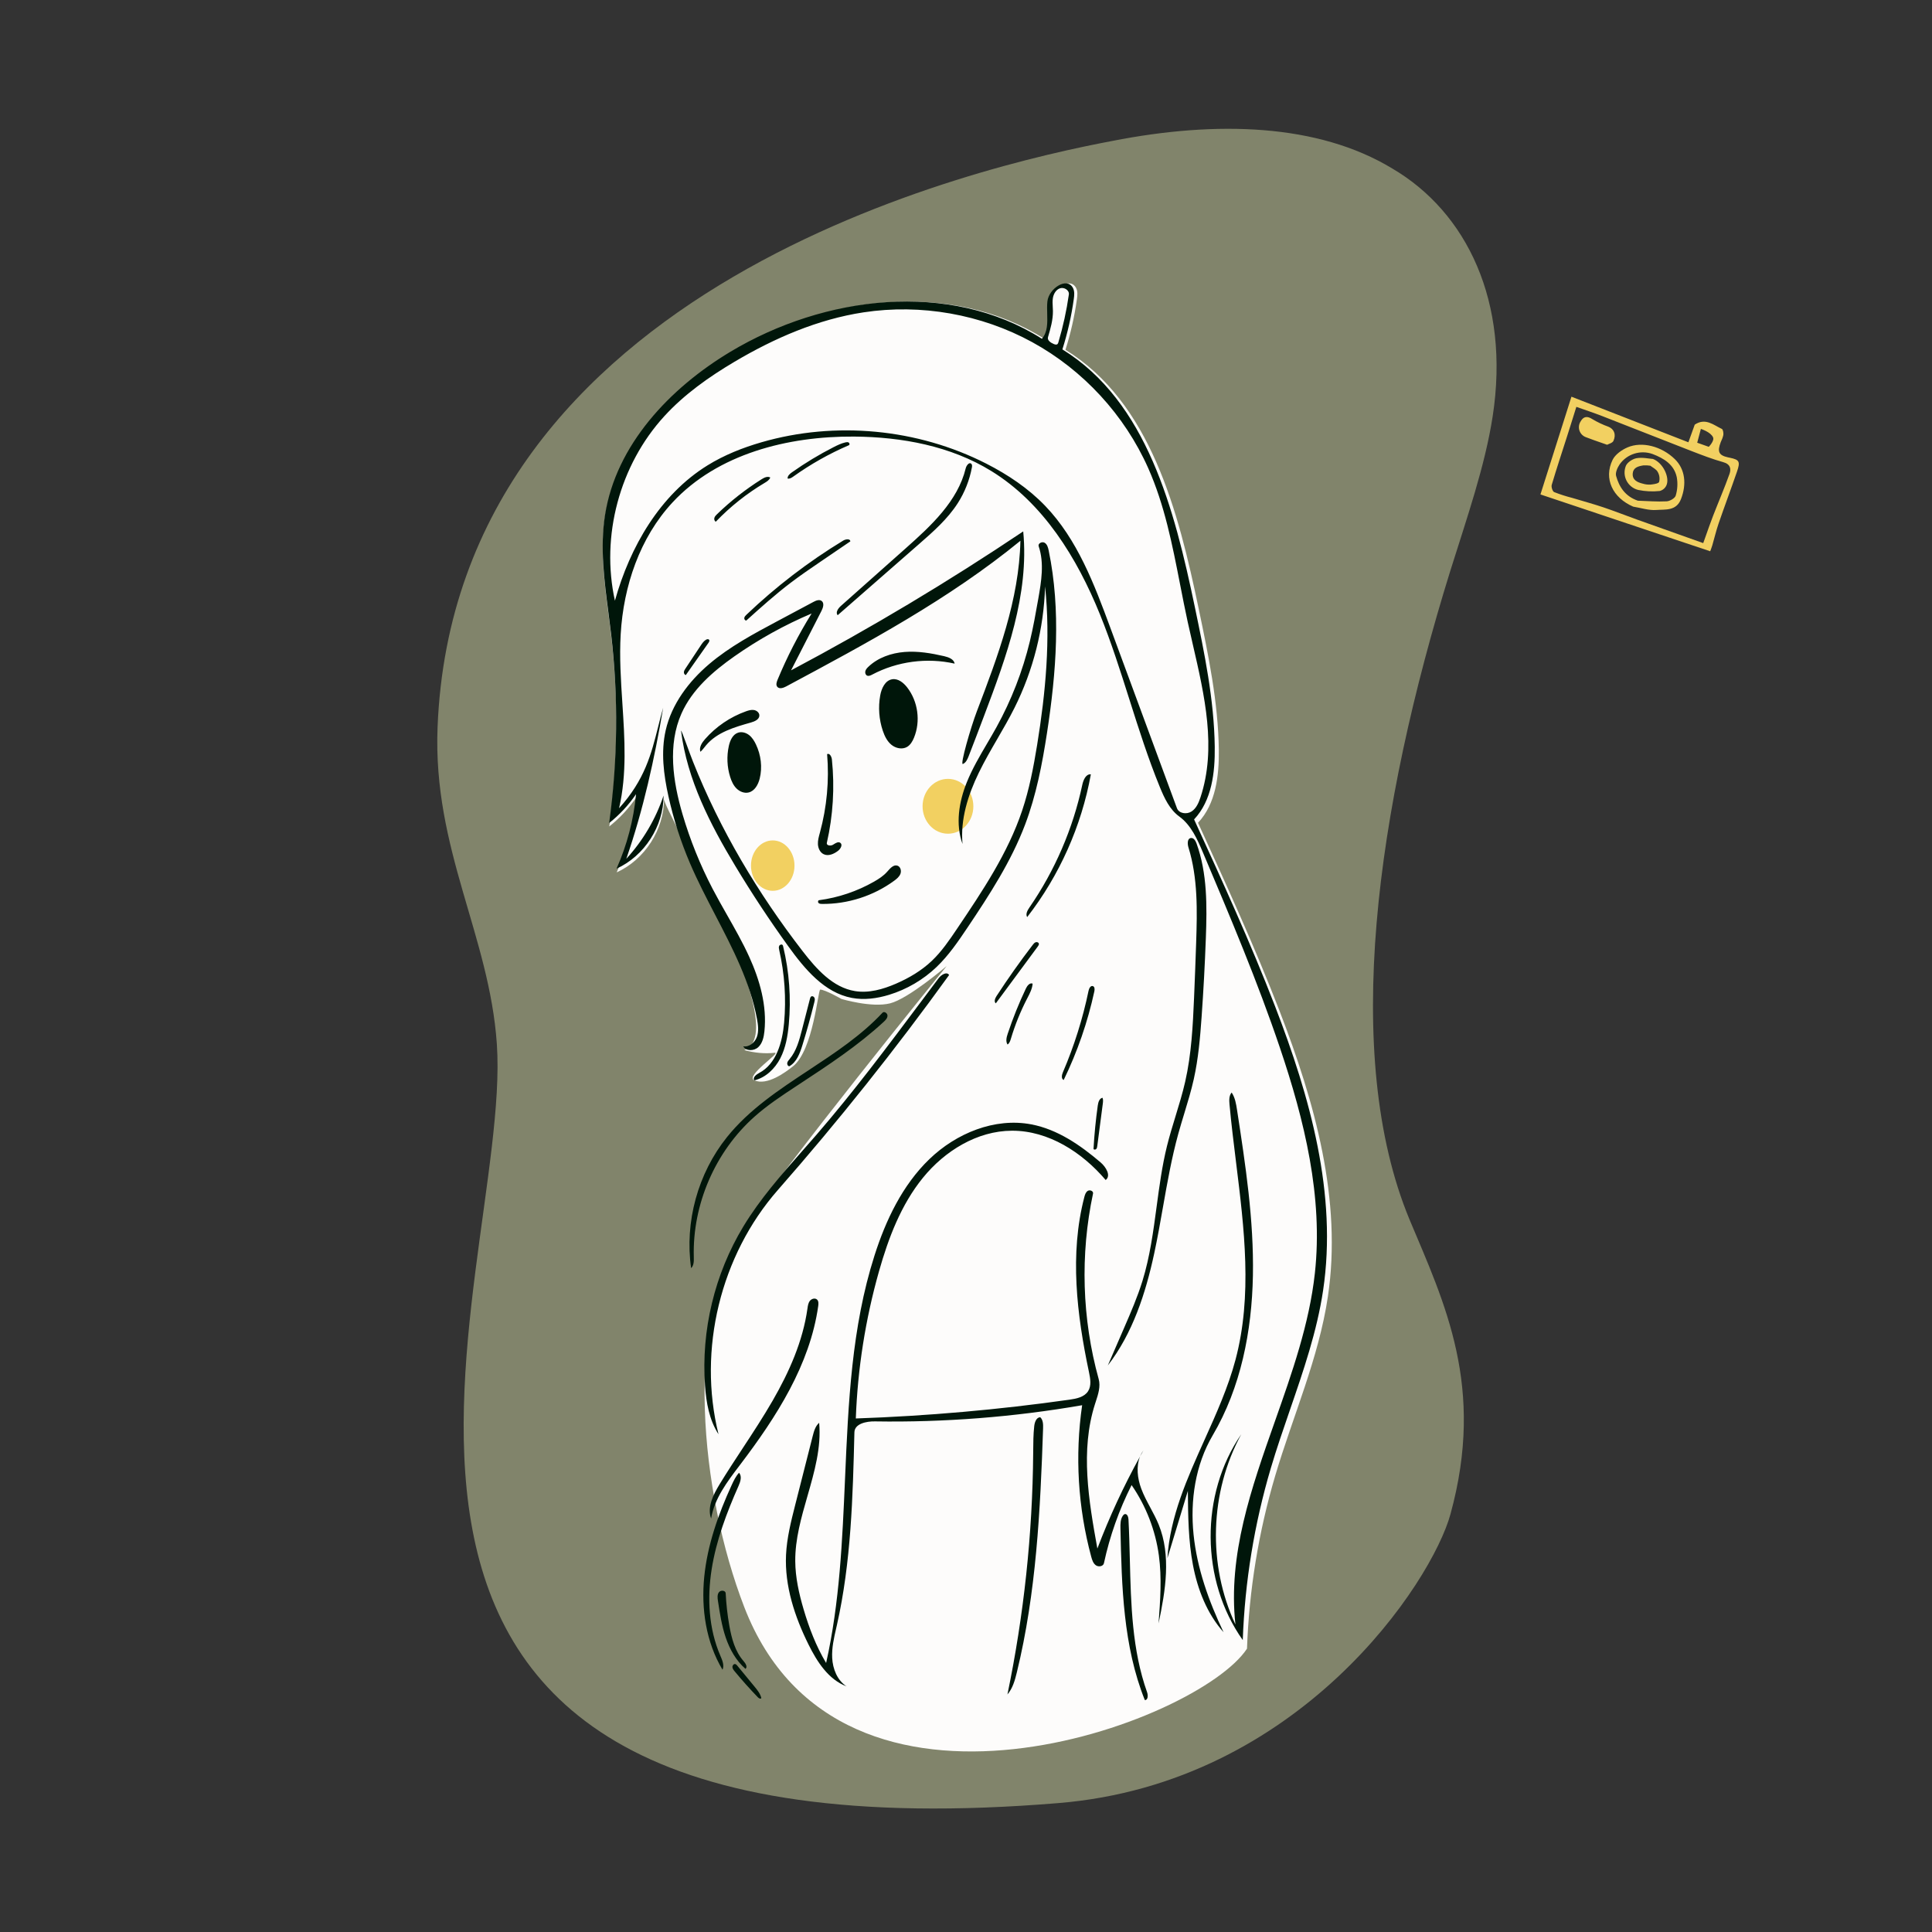 <svg width="750" height="750" viewBox="0 0 750 750" fill="none" xmlns="http://www.w3.org/2000/svg">
<rect x="0" y="0" width="750" height="750" fill="#333333" stroke="none"/>
<path fill-rule="evenodd" clip-rule="evenodd" d="M410.973 699.948C504.78 692.2 555.901 614.096 563.08 587.76C576.634 538.319 560.858 506.023 547.098 473.239C520.841 409.646 534.162 314.388 563.08 221.359C569.404 201.213 576.498 180.85 579.452 161.636C586.316 117.108 569.307 82.32 540.487 65.418C511.666 47.94 472.254 46.758 431.685 54.732C381.963 64.147 176.668 110 169.862 282.356C167.994 329.674 189.986 363.152 192.876 405.288C199.176 497.109 90.273 726.438 410.973 699.948Z" fill="#81846B"/>
<path fill-rule="evenodd" clip-rule="evenodd" d="M407.756 117.034C408.303 112.032 415.385 107.33 417.736 111.779C418.427 113.088 418.268 114.664 418.064 116.129C417.135 122.795 415.643 129.382 413.607 135.797C446.652 156.169 457.401 198.341 465.336 236.335C469.107 254.392 472.894 272.584 473.142 291.029C473.278 301.117 471.991 312.063 465.069 319.404C476.108 343.528 487.154 367.671 496.71 392.42C510.375 427.812 521.08 465.836 515.483 503.358C511.915 527.274 501.907 549.678 495.042 572.864C488.587 594.663 484.897 617.28 484.088 640C465.336 668.692 326.276 720.703 288.921 623.864C271.596 578.951 265.685 512.582 288.14 477.56C302.848 454.621 367.491 375.019 367.491 375.019C367.491 375.019 352.72 387.698 345.526 389.5C338.331 391.302 326.653 387.795 326.653 387.795C326.653 387.795 320.281 384.16 318.407 384.16C317.57 384.16 315.726 407.649 307.864 413.925C304.801 416.37 297.753 421.538 292.845 419.39C289.011 417.712 303.627 408.355 300.669 408.691C296.957 409.113 293.042 408.766 288.924 407.649C308.975 400.324 256.758 313.151 257.783 310.087C257.799 322.054 250.299 333.709 239.398 338.654C243.499 329.45 246.087 319.574 247.03 309.541C244.122 313.804 240.565 317.623 236.519 320.826C239.872 296.489 240.144 271.729 237.325 247.325C235.524 231.74 232.469 215.987 234.906 200.489C239.208 173.126 260.162 150.941 283.926 136.702C320.597 114.73 369.517 108.742 405.614 131.645C408.896 127.831 407.209 122.036 407.756 117.034Z" fill="#FDFCFB"/>
<path fill-rule="evenodd" clip-rule="evenodd" d="M368 323.646C373.443 323.646 377.855 318.88 377.855 313C377.855 307.12 373.443 302.354 368 302.354C362.557 302.354 358.145 307.12 358.145 313C358.145 318.88 362.557 323.646 368 323.646ZM299.975 345.817C304.639 345.817 308.421 341.436 308.421 336.032C308.421 330.627 304.639 326.247 299.975 326.247C295.311 326.247 291.529 330.627 291.529 336.032C291.529 341.436 295.311 345.817 299.975 345.817Z" fill="#F2D061"/>
<path fill-rule="evenodd" clip-rule="evenodd" d="M406.601 116.989C407.144 112.019 414.181 107.347 416.516 111.768C417.203 113.068 417.045 114.635 416.842 116.091C415.92 122.715 414.437 129.26 412.415 135.635C445.245 155.879 455.925 197.787 463.808 235.543C467.555 253.486 471.318 271.564 471.564 289.893C471.699 299.918 470.42 310.795 463.543 318.091C474.51 342.064 485.485 366.055 494.979 390.649C508.556 425.819 519.192 463.604 513.63 500.892C511.252 516.84 505.991 532.112 500.727 547.397C498.147 554.888 495.565 562.383 493.322 569.961C486.909 591.624 483.242 614.098 482.439 636.676C466.029 613.542 465.789 580.132 481.865 556.765C469.598 579.187 468.726 607.479 479.589 630.614C476.635 603.583 485.747 577.755 494.927 551.736C501.584 532.865 508.278 513.893 510.428 494.289C513.678 464.674 506.385 434.903 496.843 406.68C488.163 381.005 477.592 356.018 467.031 331.059C464.812 325.813 462.388 320.304 457.78 316.955C454.051 314.245 452.011 309.834 450.263 305.568C445.72 294.483 442.093 283.058 438.467 271.632C434.929 260.487 431.392 249.342 427.003 238.512C418.116 216.579 405.008 195.292 384.863 182.873C369.064 173.135 350.094 169.614 331.535 169.478C305.814 169.291 278.584 176.185 261.079 195.032C248.359 208.727 242.038 227.516 240.952 246.175C240.433 255.093 241.02 264.083 241.607 273.053C242.503 286.77 243.397 300.443 240.326 313.753C250.309 302.719 252.84 292.664 255.476 282.192C256.094 279.738 256.717 277.261 257.444 274.744C254.045 294.712 249.757 314.251 243.13 333.389C249.599 326.335 254.564 317.909 257.599 308.832C257.615 320.725 250.163 332.306 239.333 337.22C243.407 328.073 245.979 318.259 246.915 308.29C244.026 312.526 240.492 316.321 236.472 319.504C239.804 295.32 240.074 270.715 237.273 246.464C236.943 243.61 236.571 240.751 236.199 237.888C234.551 225.216 232.895 212.485 234.87 199.921C239.144 172.73 259.963 150.684 283.573 136.535C320.007 114.701 368.609 108.75 404.473 131.509C406.722 128.895 406.623 125.345 406.523 121.763C406.478 120.151 406.432 118.532 406.601 116.989ZM285.171 140.411C275.222 146.302 265.663 153.057 257.861 161.591C240.536 180.54 233.159 208.117 238.711 233.185C244.554 212.267 256.19 192.087 274.656 180.655C281.134 176.645 288.284 173.805 295.602 171.687C324.338 163.37 356.194 166.394 382.852 179.97C391.252 184.247 399.196 189.572 405.73 196.367C418.231 209.368 424.796 226.807 431.042 243.727L456.89 313.742C457.657 315.819 460.671 316.229 462.533 315.029C464.394 313.83 465.327 311.635 466.023 309.533C472.339 290.464 467.633 270.058 463.059 250.222L463.059 250.222L463.058 250.22C462.378 247.272 461.701 244.336 461.063 241.419C460.008 236.587 459.057 231.718 458.106 226.848L458.106 226.847C455.099 211.446 452.088 196.028 445.738 181.738C436.573 161.117 420.486 143.645 400.689 132.814C380.893 121.983 357.504 117.856 335.196 121.257C317.435 123.966 300.63 131.257 285.171 140.411ZM414.931 114.325C415.166 112.679 413.111 111.396 411.529 111.903C409.946 112.41 408.996 114.082 408.728 115.722C408.543 116.854 408.61 118.002 408.676 119.151V119.151V119.151V119.152V119.152V119.152V119.153V119.153C408.706 119.669 408.736 120.184 408.743 120.699C408.791 124.168 407.806 127.559 406.83 130.888C406.474 132.105 407.879 133.048 409.049 133.538C409.523 133.737 410.12 133.919 410.507 133.58C410.7 133.41 410.783 133.15 410.857 132.904C412.671 126.823 414.034 120.607 414.931 114.325ZM356.758 211.215L325.191 238.814C324.25 237.759 325.369 236.167 326.425 235.228L351.686 212.773C361.485 204.061 371.787 194.542 374.889 181.802C375.159 180.692 376.247 179.248 377.066 180.046C377.431 180.402 377.374 180.994 377.281 181.495C376.367 186.397 374.499 191.119 371.81 195.319C367.862 201.486 362.272 206.395 356.758 211.215ZM275.311 257.783C267.364 264.536 260.746 273.313 258.426 283.481C256.504 291.909 257.626 300.738 259.501 309.177C261.484 318.096 264.3 326.83 267.9 335.228C270.807 342.007 274.234 348.601 277.656 355.188L277.656 355.188C284.436 368.233 291.2 381.249 293.875 395.609C294.303 397.905 294.612 400.332 293.823 402.53C293.034 404.728 290.812 406.58 288.511 406.182C289.623 408.131 292.712 408.035 294.355 406.506C295.997 404.977 296.51 402.603 296.745 400.372C297.788 390.446 294.961 380.469 290.823 371.387C288.296 365.84 285.282 360.539 282.268 355.236L282.268 355.236L282.268 355.235L282.268 355.235L282.268 355.235L282.267 355.235L282.267 355.235L282.267 355.235L282.267 355.234L282.267 355.234L282.267 355.234L282.267 355.234L282.267 355.234L282.267 355.233L282.266 355.233L282.266 355.233L282.266 355.233L282.266 355.233L282.266 355.233L282.266 355.232L282.266 355.232L282.266 355.232L282.266 355.232C280.346 351.855 278.426 348.477 276.631 345.035C271.814 335.797 267.898 326.089 264.958 316.094C261.198 303.31 259.137 289.136 264.558 276.963C268.714 267.632 276.771 260.638 285.129 254.768C294.485 248.198 304.538 242.621 315.064 238.162C309.965 246.371 305.535 254.997 301.834 263.924C301.476 264.787 301.147 265.849 301.717 266.589C302.486 267.587 304.063 267.076 305.174 266.481C336.698 249.601 368.447 232.573 396.121 209.927C395.634 232.816 387.372 254.734 379.217 276.126C376.823 282.408 372.605 297.06 373.786 296.575C374.968 296.09 375.549 294.782 376.014 293.593C378.048 288.389 380.023 283.163 381.998 277.937C390.709 254.885 399.567 230.821 397.214 206.291C368.126 225.803 338.031 243.814 307.088 260.228L318.9 237.134C319.54 235.883 320.076 234.111 318.943 233.278C318.04 232.612 316.775 233.128 315.785 233.657L301.739 241.154C292.538 246.065 283.258 251.029 275.311 257.783ZM347.785 381.876C352.859 379.68 357.698 376.828 361.71 373.023C365.57 369.362 368.577 364.913 371.551 360.502C381.337 345.989 391.237 331.25 396.799 314.654C399.574 306.377 401.221 297.767 402.619 289.15C405.917 268.829 407.871 248.125 405.698 227.653C405.213 243.998 401.119 260.226 393.794 274.845C391.747 278.929 389.455 282.884 387.164 286.838C384.655 291.167 382.146 295.496 379.96 299.993C375.776 308.6 372.763 318.102 373.648 327.63C370.871 319.964 372.241 311.336 375.28 303.77C377.409 298.47 380.305 293.538 383.201 288.605C384.44 286.496 385.679 284.386 386.858 282.247C392.621 271.793 396.982 260.567 399.788 248.965C401.105 243.52 402.08 237.998 403.054 232.481C404.251 225.701 405.426 218.575 403.21 212.056C402.836 210.957 404.522 210.103 405.52 210.696C406.519 211.289 406.858 212.549 407.094 213.686C411.926 236.959 410.044 261.11 406.432 284.603C404.579 296.647 402.258 308.694 397.948 320.092C392.536 334.402 384.12 347.354 375.596 360.059C371.97 365.464 368.274 370.893 363.569 375.39C358.38 380.351 352.02 384.077 345.156 386.179C340.476 387.612 335.476 388.293 330.668 387.381C320 385.359 312.372 376.163 306.022 367.356C298.737 357.252 291.87 346.847 285.444 336.177C275.668 319.944 266.76 302.626 264.4 283.824C264.281 282.88 265.356 285.817 266.632 289.305L266.632 289.306C267.436 291.503 268.32 293.919 269.037 295.722C279.533 322.137 294.228 346.795 311.612 369.284C316.946 376.185 323.308 383.352 331.919 384.743C337.298 385.612 342.785 384.041 347.785 381.876ZM346.355 263.69C348.63 263.327 350.723 265.008 352.14 266.825C356.384 272.266 357.438 280.022 354.802 286.398C354.224 287.796 353.422 289.192 352.114 289.953C350.239 291.044 347.734 290.504 346.054 289.13C344.375 287.757 343.388 285.713 342.697 283.656C341.231 279.291 340.881 274.557 341.689 270.024C342.18 267.264 343.586 264.133 346.355 263.69ZM311.484 446.761C303.259 456.105 295.019 465.466 288.583 476.095C277.421 494.531 272.142 516.47 273.695 537.966C274.169 544.522 275.34 551.247 278.919 556.761C270.782 523.922 279.685 487.34 302.001 461.911C325.456 435.186 347.636 407.342 368.44 378.504C367.588 377.049 365.393 378.385 364.38 379.734C362.19 382.649 360.006 385.568 357.822 388.488C344.609 406.149 331.39 423.818 316.966 440.497C315.154 442.591 313.322 444.673 311.489 446.755L311.488 446.757L311.484 446.761ZM467.631 558.864C460.903 573.812 454.209 588.688 453.181 604.894L461.126 578.754C461.212 588.404 461.305 598.116 463.113 607.595C464.922 617.074 468.562 626.408 474.977 633.617C469.262 621.622 464.695 608.917 463.339 595.699C461.984 582.481 464.018 568.664 470.758 557.214C481.694 538.636 485.975 516.744 486.377 495.189C486.779 473.635 483.495 452.202 480.22 430.894C479.858 428.537 479.463 426.094 478.128 424.118C477.07 425.335 477.147 427.138 477.294 428.744C477.978 436.203 478.905 443.698 479.834 451.204L479.834 451.204L479.834 451.204L479.834 451.205L479.834 451.205L479.834 451.205L479.834 451.205L479.834 451.206L479.834 451.206L479.834 451.206L479.834 451.206L479.834 451.207L479.834 451.207L479.834 451.207L479.834 451.208L479.834 451.208L479.834 451.208L479.834 451.208L479.834 451.209L479.834 451.209L479.834 451.209L479.834 451.21L479.835 451.21L479.835 451.21L479.835 451.21L479.835 451.211L479.835 451.211L479.835 451.211L479.835 451.211L479.835 451.212L479.835 451.212C483.029 477.036 486.238 502.972 479.614 527.876C476.78 538.531 472.198 548.714 467.631 558.864ZM444.417 659.967C436.031 639.027 435.437 615.905 434.954 593.354C434.918 591.637 434.918 589.79 435.9 588.382C436.083 588.12 436.317 587.866 436.627 587.787C437.544 587.554 438.022 588.839 438.072 589.784C438.343 594.965 438.472 600.183 438.601 605.404V605.404V605.405V605.405V605.406V605.406V605.406V605.407V605.407V605.407V605.408V605.408V605.408V605.409V605.409V605.41V605.41V605.41V605.411V605.411V605.411V605.412V605.412V605.412V605.413V605.413V605.414V605.414V605.414V605.415C439.033 622.941 439.465 640.515 445.296 656.924C445.717 658.11 445.674 660.031 444.417 659.967ZM279.358 576.177C276.887 580.227 274.454 585.046 276.051 589.512C277.324 581.76 282.289 575.224 287.053 568.952L287.443 568.439C301.4 550.054 314.412 529.835 317.633 506.979C317.754 506.118 317.817 505.116 317.195 504.509C316.434 503.765 315.064 504.139 314.406 504.974C313.759 505.795 313.606 506.886 313.461 507.923L313.453 507.978C311.672 520.669 306.352 532.617 299.95 543.718C296.309 550.033 292.306 556.127 288.303 562.222L288.303 562.222C285.269 566.841 282.235 571.461 279.358 576.177ZM401.082 564.149C400.823 595.585 397.47 626.995 391.086 657.778C393.129 655.423 393.985 652.29 394.725 649.261C402.274 618.34 403.853 586.307 404.922 554.495C404.973 552.959 404.946 551.222 403.829 550.167C402.302 550.214 401.653 552.112 401.486 553.631C401.135 556.812 401.112 560.018 401.089 563.22V563.22C401.086 563.53 401.084 563.839 401.082 564.149ZM269.33 487.983C269.372 489.507 269.388 491.233 268.294 492.294C265.736 474.389 270.906 455.512 282.231 441.409C290.857 430.666 302.424 423.036 314.015 415.389C324.17 408.69 334.343 401.979 342.575 393.152C343.235 392.444 344.531 393.316 344.522 394.284C344.513 395.252 343.757 396.03 343.046 396.687C332.987 405.976 321.482 413.528 310.033 421.043L309.226 421.572C303.597 425.268 297.953 428.992 292.919 433.466C277.641 447.046 268.77 467.549 269.33 487.983ZM279.652 642.774L279.636 642.737C275.12 632.289 274.486 620.458 276.258 609.214C278.03 597.971 282.099 587.218 286.71 576.812C287.439 575.166 288.116 573.05 286.883 571.739C285.621 573.116 284.801 574.83 284.023 576.527C278.83 587.845 274.612 599.765 273.382 612.156C272.152 624.547 274.083 637.503 280.481 648.186C281.248 646.466 280.4 644.505 279.652 642.774ZM286.527 284.421C287.969 283.948 289.6 284.426 290.797 285.359C291.994 286.292 292.814 287.625 293.464 288.996C295.408 293.099 296.014 297.867 294.905 302.269C294.314 304.615 292.948 307.097 290.592 307.643C288.916 308.032 287.122 307.291 285.903 306.077C284.684 304.863 283.961 303.237 283.447 301.595C282.239 297.732 282.058 293.554 282.927 289.601C283.4 287.449 284.432 285.106 286.527 284.421ZM420.139 304.699C416.512 321.697 409.499 337.965 399.63 352.272C398.858 353.391 398.046 354.849 398.747 356.014C411.273 339.882 419.832 320.693 423.465 300.596C421.536 300.395 420.544 302.802 420.139 304.699ZM308.705 584.183C307.08 590.576 305.447 597.022 305.138 603.611C304.572 615.686 308.498 627.574 313.866 638.404C317.197 645.124 321.616 652.011 328.64 654.641C325.026 652.322 323.265 647.862 323.052 643.573C322.86 639.694 323.738 635.862 324.608 632.066L324.609 632.06L324.612 632.049C324.702 631.654 324.793 631.259 324.882 630.865C330.413 606.389 331.058 581.109 331.679 556.023C331.763 552.666 336.285 551.73 339.642 551.783C366.575 552.211 393.548 550.105 420.088 545.503C417.246 565.073 418.454 585.223 423.613 604.314C423.948 605.553 424.363 606.881 425.401 607.634C426.44 608.387 428.275 608.089 428.545 606.835C430.806 596.32 434.425 586.097 439.282 576.501C444.887 584.621 448.549 594.073 449.876 603.849C451.059 612.568 450.407 621.419 449.753 630.193C452.447 617.487 454.689 603.862 449.792 591.832C448.878 589.586 447.73 587.445 446.583 585.305C445.28 582.875 443.978 580.446 443.018 577.866C441.539 573.885 441.006 569.232 442.564 565.393C443.006 564.593 443.452 563.795 443.902 563C443.348 563.748 442.906 564.551 442.564 565.393C436.204 576.898 430.662 588.856 425.997 601.147C422.632 582.545 419.314 563.046 425.077 545.042C425.175 544.737 425.275 544.43 425.376 544.121C426.32 541.234 427.304 538.226 426.503 535.333C420.028 511.967 419.271 487.039 424.316 463.323C424.514 462.394 423.146 461.789 422.325 462.266C421.504 462.742 421.183 463.748 420.943 464.666C415.168 486.805 418.009 510.267 422.738 532.652C423.266 535.149 423.765 537.952 422.374 540.091C420.888 542.374 417.863 542.972 415.165 543.355C387.674 547.253 359.976 549.689 332.227 550.649C332.933 531.349 335.958 512.135 341.215 493.551C344.881 480.592 349.771 467.689 358.258 457.233C366.746 446.776 379.338 438.996 392.805 438.94C406.966 438.882 420.059 447.287 429.224 458.083C431.386 456.421 429.344 453.038 427.27 451.266C419.397 444.54 410.529 438.414 400.356 436.481C386.115 433.776 371.184 439.936 360.755 450.005C350.327 460.073 343.877 473.604 339.472 487.414C330.588 515.266 329.318 544.573 328.044 573.939C327 598.03 325.954 622.161 320.701 645.562C316.806 639.071 314.08 631.938 311.943 624.676C310.16 618.62 308.766 612.391 308.716 606.078C308.648 597.484 311.054 589.112 313.455 580.76C316.159 571.352 318.855 561.971 317.999 552.329C316.522 553.599 315.968 555.61 315.488 557.498L308.705 584.183ZM330.11 210.154L318.564 218.016C314.633 220.692 310.7 223.371 306.914 226.249C300.921 230.805 295.318 235.847 289.722 240.883C289.226 240.952 288.849 240.354 288.937 239.86C289.024 239.367 289.405 238.985 289.768 238.639C301.211 227.731 313.833 218.06 327.343 209.849C328.301 209.267 330.022 209.036 330.11 210.154ZM338.569 261.886C348.289 256.735 359.869 255.192 370.599 257.618C370.287 255.88 368.256 255.129 366.536 254.731C361.492 253.567 356.316 252.687 351.156 253.092C345.996 253.497 340.807 255.289 337.073 258.873C336.584 259.342 336.106 259.868 335.931 260.523C335.755 261.177 335.983 261.985 336.599 262.268C337.23 262.557 337.955 262.211 338.569 261.886ZM344.493 338.295L344.539 338.243C345.616 337.018 346.932 335.522 348.428 336.063C349.589 336.483 349.988 338.038 349.555 339.193C349.121 340.349 348.11 341.177 347.114 341.905C339.049 347.807 329.048 351.013 319.056 350.902C318.596 350.896 318.09 350.865 317.762 350.544C317.434 350.222 317.513 349.517 317.968 349.456C325.453 348.459 332.74 345.999 339.298 342.255C341.151 341.198 342.971 340.018 344.384 338.419L344.493 338.295ZM422.577 384.604C420.33 395.445 416.991 406.059 412.625 416.232C412.18 417.269 411.891 418.787 412.918 419.253C418.236 408.322 422.24 396.752 424.815 384.873C424.98 384.111 425.002 383.079 424.269 382.814C423.387 382.496 422.767 383.686 422.577 384.604ZM271.889 291.842C271.309 290.117 272.476 288.324 273.674 286.955C277.953 282.066 283.501 278.298 289.622 276.123C290.619 275.768 291.68 275.452 292.722 275.635C293.764 275.818 294.764 276.656 294.781 277.714C294.805 279.242 293.023 280.053 291.552 280.467C285.178 282.26 278.372 284.231 274.112 289.299C273.908 289.542 273.71 289.791 273.513 290.04L273.513 290.04C273.008 290.677 272.504 291.314 271.889 291.842ZM296.792 187.482C297.689 186.948 298.663 186.353 299.014 185.369C297.971 184.765 296.669 185.4 295.649 186.042C289.44 189.95 283.636 194.502 278.361 199.602C277.939 200.01 277.505 200.446 277.33 201.007C277.156 201.568 277.339 202.287 277.88 202.518C283.468 196.684 289.849 191.611 296.792 187.482ZM294.687 416.538C301.397 413.019 303.711 404.602 304.39 397.056C305.239 387.618 304.596 378.048 302.492 368.809C302.37 368.272 302.248 367.685 302.487 367.189C302.727 366.693 303.505 366.45 303.831 366.895C303.924 367.021 303.963 367.178 304 367.331C306.402 377.237 307.15 387.542 306.204 397.691C305.782 402.215 304.998 406.793 302.911 410.829C300.825 414.865 297.263 418.328 292.845 419.39C292.042 418.363 293.532 417.144 294.687 416.538ZM281.717 635.659C283.278 640.263 285.727 644.67 289.403 647.852C290.286 647.104 289.427 645.721 288.663 644.853C285.337 641.075 283.988 635.975 283.115 631.018C282.387 626.881 281.918 622.699 281.71 618.504C281.654 617.36 279.798 617.191 279.095 618.096C278.392 619 278.528 620.277 278.699 621.41C279.425 626.217 280.157 631.054 281.717 635.659ZM321.087 292.748C322.069 292.261 322.827 293.729 322.94 294.82C324.064 305.627 323.397 316.62 320.974 327.212C320.738 328.244 322.44 328.493 323.344 327.942C323.436 327.886 323.531 327.827 323.626 327.767C324.473 327.237 325.452 326.624 326.216 327.191C327.213 327.931 326.326 329.508 325.345 330.271C323.734 331.523 321.523 332.491 319.699 331.577C318.319 330.885 317.599 329.276 317.52 327.735C317.447 326.293 317.835 324.876 318.218 323.48L318.297 323.192C320.99 313.31 321.938 302.955 321.087 292.748ZM386.856 386.663C386.286 387.539 385.768 388.83 386.569 389.5L402.891 367.393C403.129 367.071 403.38 366.69 403.283 366.301C403.16 365.808 402.509 365.613 402.032 365.79C401.555 365.966 401.22 366.388 400.91 366.791C395.974 373.233 391.285 379.863 386.856 386.663ZM398.883 387.343C399.79 385.594 400.72 383.803 400.867 381.846C399.775 381.379 398.773 382.645 398.263 383.718C395.553 389.415 393.193 395.279 391.202 401.266C390.742 402.649 390.328 404.265 391.129 405.483C391.886 404.989 392.185 404.045 392.445 403.179C394.043 397.839 396.139 392.649 398.698 387.698C398.744 387.609 398.791 387.52 398.837 387.431L398.87 387.366L398.883 387.343ZM425.958 444.895C425.905 445.302 425.839 445.738 425.557 446.037C425.274 446.335 424.697 446.379 424.5 446.019C424.817 440.368 425.371 434.73 426.158 429.126C426.332 427.889 426.767 426.379 427.996 426.157C428.296 426.89 428.198 427.718 428.096 428.503L425.958 444.895ZM294.257 658.943C294.615 659.313 295.31 659.646 295.544 659.188C295.164 657.511 294.038 656.117 292.945 654.789L286.219 646.616C285.996 646.345 285.744 646.056 285.399 645.992C284.795 645.878 284.285 646.563 284.33 647.176C284.375 647.789 284.782 648.307 285.173 648.78C288.069 652.283 291.1 655.674 294.257 658.943ZM306.532 411.125C309.178 407.959 310.28 403.819 311.309 399.824L314.423 387.733C314.513 387.382 314.629 386.996 314.942 386.814C315.404 386.543 316.027 386.922 316.208 387.426C316.39 387.929 316.265 388.486 316.136 389.006C314.751 394.621 313.203 400.197 311.497 405.724C310.524 408.874 309.281 412.288 306.418 413.925C305.834 413.89 305.497 413.175 305.617 412.602C305.727 412.08 306.084 411.656 306.431 411.245C306.465 411.205 306.499 411.165 306.532 411.125ZM323.59 173.59C317.991 176.444 312.598 179.702 307.466 183.331C306.619 183.93 305.688 184.717 305.74 185.753C306.518 185.973 307.298 185.47 307.956 185C314.681 180.191 321.925 176.108 329.52 172.845C329.913 172.676 329.838 172.033 329.48 171.8C329.121 171.568 328.652 171.629 328.236 171.723C326.604 172.093 325.081 172.831 323.59 173.59ZM266.103 259.523L272.024 250.594C272.591 249.74 273.189 248.855 274.075 248.338C274.45 248.118 275.001 248.007 275.264 248.353C275.529 248.701 275.276 249.192 275.024 249.55L266.242 262.045C265.743 261.964 265.449 261.394 265.493 260.891C265.537 260.388 265.824 259.944 266.103 259.523ZM443.511 497.228C441.594 503.448 439 509.433 436.411 515.404L430.053 530.069C439.716 517.558 444.726 502.08 448.053 486.626C449.339 480.649 450.401 474.622 451.463 468.597C453.147 459.044 454.83 449.494 457.406 440.148C458.132 437.514 458.928 434.899 459.725 432.284C461.074 427.851 462.424 423.419 463.43 418.898C465.196 410.965 465.888 402.836 466.464 394.729C467.189 384.528 467.738 374.314 468.111 364.094C468.561 351.74 468.703 339.047 464.493 327.423C464.117 326.385 463.384 325.158 462.292 325.32C460.856 325.534 460.939 327.625 461.369 329.013C465.044 340.871 464.761 353.546 464.346 365.954C464.108 373.057 463.838 380.16 463.536 387.261C463.069 398.214 462.518 409.229 460.087 419.918C459.058 424.444 457.698 428.882 456.337 433.322C455.161 437.163 453.983 441.005 453.02 444.904C451.114 452.624 450.055 460.527 448.998 468.425C447.695 478.151 446.394 487.87 443.511 497.228Z" fill="#00160A"/>
<path fill-rule="evenodd" clip-rule="evenodd" d="M610.034 154L655.432 171.695L657.897 164.842C662.1 162.07 665.165 164.998 668.418 166.506C668.896 166.728 669.091 168.068 669.004 168.844C668.783 169.801 668.446 170.728 668 171.604C666.581 175.318 667.204 176.737 670.755 177.534L671.612 177.712C675.251 178.477 675.625 179.229 674.298 183.086C671.976 189.835 669.466 196.519 667.143 203.267C666.19 206.037 665.531 208.905 664.707 211.719C664.446 212.612 664.084 213.476 663.896 214L598 191.941L610.034 154ZM611.938 157.943L609.545 165.571C609.14 166.857 608.732 168.147 608.321 169.436C606.326 175.691 604.248 181.922 602.382 188.216C602.14 189.031 602.682 190.744 603.32 191.029C605.59 191.922 607.916 192.671 610.282 193.269C614.331 194.488 618.417 195.596 622.423 196.941C626.806 198.412 631.104 200.129 635.458 201.687C643.942 204.725 652.44 207.726 661.19 210.833L661.939 208.736C663.059 205.583 663.987 202.907 665.008 200.266C667.115 194.823 669.44 189.459 671.395 183.964C672.083 182.031 671.75 180.191 668.987 179.419C664.816 178.253 660.748 176.686 656.702 175.119C645.118 170.632 633.578 166.033 621.999 161.534C618.571 160.203 615.071 159.056 611.938 157.943ZM650.194 178.26C654.174 182.152 654.812 187.966 652.556 193.745C650.716 198.457 646.486 197.703 643.003 197.969C640.055 198.195 637.009 197.158 634.006 196.68C626.027 193.235 622.453 185.827 626.004 178.519C627.02 176.429 629.561 174.634 631.821 173.666C637.339 171.303 644.958 173.14 650.194 178.26ZM628.73 180.285C627.893 181.562 627.012 183.459 627.367 184.741C628.569 189.084 630.934 192.694 635.815 194.371C639.538 194.49 643.272 194.812 646.978 194.617C648.247 194.551 650.223 193.409 650.517 192.376C651.204 190.079 651.345 187.656 650.931 185.296C649.908 180.336 645.932 177.93 641.54 176.255C636.844 174.562 631.589 176.215 628.73 180.285ZM641.668 178.171C645.631 179.641 648.291 185.433 646.885 188.452C646.393 189.51 645.454 190.298 644.321 190.601C641.514 190.898 638.678 190.76 635.914 190.191C633.968 189.691 632.331 188.387 631.418 186.607C630.505 184.828 630.404 182.746 631.14 180.888C631.69 179.506 633.754 178.139 635.318 177.871C637.636 177.474 640.124 178.063 641.668 178.171ZM638.026 180.653L637.671 180.712C635.833 181.032 633.971 181.582 633.818 183.841C633.647 186.357 635.628 187.23 637.695 187.745C638.666 188.045 639.683 188.174 640.699 188.125L641.38 188.043C642.519 187.894 643.861 187.638 644.077 187.066C644.401 185.735 644.192 184.331 643.494 183.15C642.914 182.114 641.563 181.505 640.659 180.792C639.788 180.658 638.906 180.611 638.026 180.653ZM665.008 169.776C664.086 167.683 660.278 166.506 660.278 166.506L658.855 171.861L663.341 173.454C663.341 173.454 665.617 171.157 665.008 169.776ZM618.166 162.719C620.138 163.893 622.219 164.877 624.38 165.655C626.499 166.504 627.493 168.551 626.35 171.13C625.968 171.992 624.419 172.343 623.871 172.658L622.204 172.071C619.725 171.206 617.749 170.54 615.812 169.776C614.58 169.382 613.603 168.441 613.168 167.229C612.734 166.018 612.892 164.675 613.595 163.596C614.734 161.552 616.228 161.463 618.166 162.719Z" fill="#F2D061"/>
</svg>
